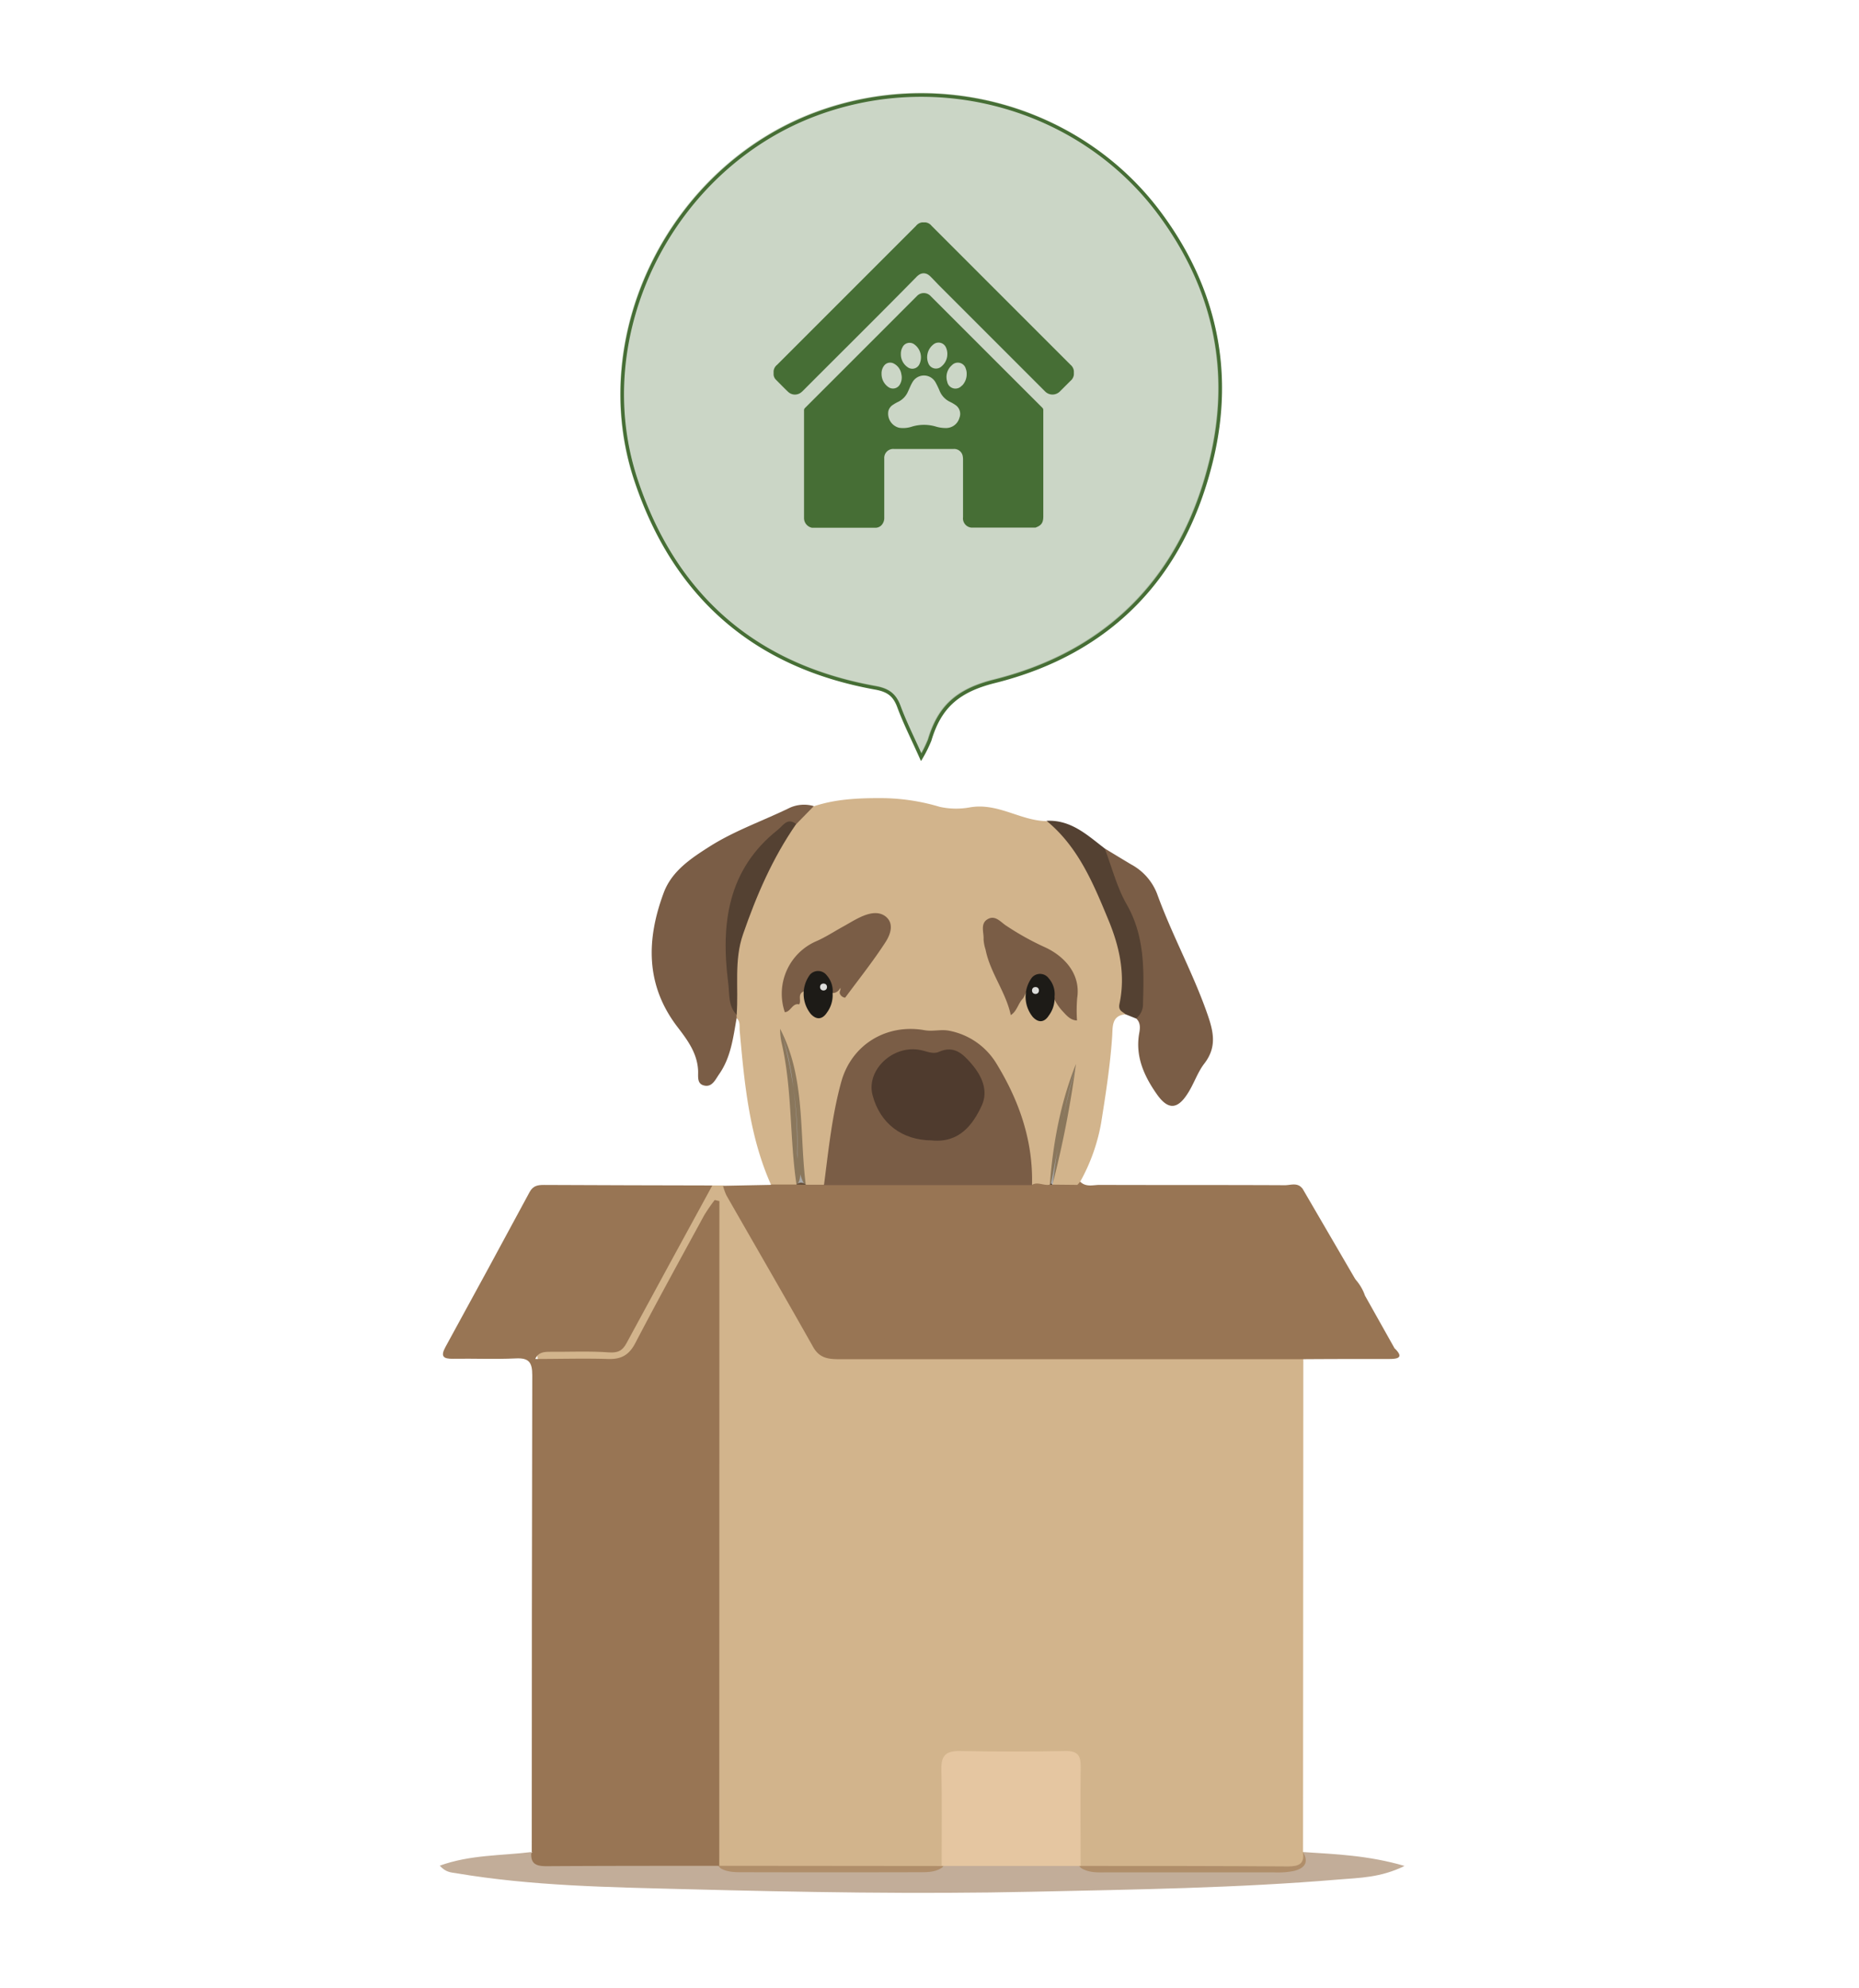 <svg xmlns="http://www.w3.org/2000/svg" viewBox="0 0 535 572"><defs><style>.cls-1{fill:tan;}.cls-11,.cls-2{fill:#466e35;}.cls-2,.cls-3{stroke:#466e35;stroke-miterlimit:10;}.cls-2{opacity:0.28;}.cls-3{fill:none;}.cls-4,.cls-5{fill:#987554;}.cls-5{opacity:0.59;}.cls-6{fill:#7a5d46;}.cls-7{fill:#544132;}.cls-8{fill:#e5c6a1;}.cls-9{opacity:0.34;}.cls-10{fill:#4f3b2e;}.cls-12{fill:#1d1b17;}.cls-13{fill:#dddddb;}</style></defs><title>abandono</title><g id="abandono"><path class="cls-1" d="M205,341.1l3.07,0c2.72,1.88,4,4.83,5.56,7.57,6.95,12.3,14,24.52,21,36.8,1.69,3,3.68,4.07,7.11,4.05,35.12-.23,70.23.17,105.34-.25,7.66-.1,15.31.27,23,.18,1.85,0,3.7-.06,5,1.56L375,532.9c1.73,3,.46,4.65-2.54,5.43a23.5,23.5,0,0,1-5.92.42q-23.83,0-47.66,0c-2.62,0-5.32.24-7.73-1.22-2-1.94-1.82-4.53-1.86-7-.1-6.47-.09-12.94,0-19.41,0-3.61-1-5.55-5.1-5.47-8.62.16-17.25.13-25.88,0-4.14-.05-5.56,1.78-5.51,5.7q.12,9.45,0,18.91c0,2.46.2,5-1.65,7.09-2,1.42-4.4,1.35-6.71,1.36q-25.37.06-50.73,0c-2.15,0-4.33,0-6.29-1.1-2.72-2.5-2-5.84-2-8.91q-.09-48.17,0-96.32,0-38.17,0-76.36a18,18,0,0,0-.41-5.89,14.05,14.05,0,0,0-2.68,4.24c-5.72,10.71-11.49,21.39-17.41,32-2.47,4.43-5.85,6.57-10.9,6.29-6.28-.36-12.63.74-18.87-.73-1.23-2.91-.67-3.91,2.95-4.27a68.71,68.71,0,0,1,13.9-.07c4.83.49,7-1.68,9.17-5.64,6.24-11.5,13-22.67,18.57-34.55C200.77,344.94,202.22,342.36,205,341.1Z"/><path class="cls-2" d="M265,217.74c-2.45-5.49-4.7-9.91-6.4-14.54-1.24-3.37-3.1-4.76-6.74-5.42-34.69-6.22-57.72-26.31-68.88-59.61-14.08-42,10.19-90.1,51.82-105.55,36.3-13.47,76.63-1.1,98.7,28.5,15.83,21.23,21.29,45.17,15,71.15-8.13,33.5-29.26,55.35-62.43,63.63-10.72,2.68-15.82,7.48-18.64,16.91A37,37,0,0,1,265,217.74Z"/><path class="cls-3" d="M265.13,217.9c-2.45-5.49-4.69-9.91-6.4-14.54-1.24-3.37-3.1-4.76-6.74-5.42-34.69-6.22-57.72-26.31-68.88-59.6C169,96.32,193.3,48.23,234.94,32.78c36.3-13.46,76.62-1.1,98.69,28.5,15.83,21.23,21.3,45.17,15,71.15-8.12,33.51-29.26,55.35-62.43,63.63-10.72,2.68-15.82,7.48-18.64,16.92A37.64,37.64,0,0,1,265.13,217.9Z"/><path class="cls-1" d="M324,291.86c-4.13.26-3.75,3.61-3.92,6.19-.56,8.46-1.87,16.81-3.2,25.16a54,54,0,0,1-6,16.79,2.63,2.63,0,0,1-1.54,1.88c-2.23.6-4.42.89-6.41-.7A207.34,207.34,0,0,1,309.58,307c-3.46,11-4.8,22.47-7.15,33.72-1.88,2.07-3.85,1.51-5.86.23-1-1.44-.95-3.13-1.1-4.78a65.6,65.6,0,0,0-9.56-28.61c-3.67-6-9-9.78-16.43-9.45a27.8,27.8,0,0,1-4-.29c-11.13-1.08-19.51,4.62-22.38,15.44-1.87,7.08-2.31,14.44-3.74,21.61-.48,2.41-.5,5-2.64,6.81a4.71,4.71,0,0,1-4.94-.31c-2.07-3.57-2.41-7.51-2.28-11.51a107.87,107.87,0,0,0-1.2-16.86,75.87,75.87,0,0,0-3-14.61,116.06,116.06,0,0,1,4.08,33.15c-.1,3.33,2.41,6.86-.5,10.05-2.48,1.06-4.88,1.43-7-.71-6.27-14.09-7.65-29.17-9-44.26-.11-1.28.25-2.68-.92-3.69a3.08,3.08,0,0,1-1-1.3c-1.18-10.52-.4-20.76,4-30.59,3.69-8.3,6.88-16.85,12.69-24a20.24,20.24,0,0,1,6.44-5c6.33-2.12,12.77-2.41,19.47-2.39a59.41,59.41,0,0,1,16.85,2.5,21.88,21.88,0,0,0,8.6.18c8.15-1.47,14.65,3.85,22.2,3.94A12.88,12.88,0,0,1,309,242a104.81,104.81,0,0,1,14.32,31.57C324.88,279.65,324.38,285.75,324,291.86Z"/><path class="cls-4" d="M221.87,340.83l7.35,0a1.91,1.91,0,0,1,2.67.06h5.22c1.86-1.81,4.24-1.73,6.55-1.74q23.39-.07,46.78,0c2.32,0,4.68,0,6.54,1.78,1.71-1,3.44.34,5.15-.07.25-.4.5-.41.75,0l7.1.07c2.11,1.71,4.64,1.38,7.11,1.55,6.05.4,12.23-1.17,18.16,1.15,4.66,4.13,4.66,4.13,9.61-.08a11.09,11.09,0,0,1,5.8-1.1c8.06.14,16.11-.14,24.16-.5L390,368c.75,1.8.29,4.32,2.94,5l8.37,14.91c-5.29,2.7-10,1.18-11.25-3.84-.28-1.14.16-1.29-.69-.27-1.43,1.72-3.54,1.62-5.5,1.86-4.13.49-8.25,1-12.06,2.84a11,11,0,0,1-6.34,1c-14.1-1.93-28.19.78-42.28,0-2.65-.14-5.32.28-7.94-.45-7.6-4-15.19-3.71-22.76.11a88.69,88.69,0,0,1-17,0,39.41,39.41,0,0,0-30.2-.26c-7.51,1.31-8.85.54-11.33-6.48-.28-1.87-.49-3.8-2.69-4.56-3.55-2.93-4.93-7.09-6.39-11.21-.12-2.1-.74-3.92-2.82-4.91-2.87-3-6.1-5.83-5.86-10.57,1.16-4.42,3.31-7.49,8.94-5.54-.81-1.7-2.06-1.44-2.75-2.1a1.87,1.87,0,0,1-.45-2.66Z"/><path class="cls-4" d="M205,341.1c-8.24,15.12-16.51,30.22-24.69,45.37-1.18,2.19-2.48,2.85-5.11,2.66-5.63-.41-11.31-.13-17-.17-1.75,0-3.35.19-4.15,2.05,1.92,2,1.78,4.58,1.78,7.06q.06,63.85,0,127.72c0,2.46.23,5.05-1.8,7l-1,.11q0-68.61.15-137.23c0-3.72-1-5-4.79-4.8-6,.28-12,0-18,.1-2.79.05-3.69-.65-2.2-3.38q12.21-22.28,24.25-44.64c1-1.81,2.36-2,4.11-2Q180.79,341.06,205,341.1Z"/><path class="cls-5" d="M311,536.9c19.9,0,39.79,0,59.69.14,3.1,0,4.81-.73,4.28-4.14,9.36.62,18.77.94,29.25,4-6.9,3.4-13,3.41-19,3.91-29.22,2.46-58.52,2.87-87.82,3.51-33.49.74-67,.13-100.41-.74-21.94-.57-43.94-.91-65.69-4.58-1.46-.24-3-.22-4.74-2.18,8.82-3.18,17.75-2.85,26.42-3.92l-.1.27c2.6,1.83,5.57,2,8.6,2,12.64,0,25.28,0,37.92,0,2.63,0,5.37-.27,7.59,1.69l64,.06c1.7-1.66,3.87-1.77,6-1.79q13.94-.12,27.87,0C307.12,535.15,309.28,535.28,311,536.9Z"/><path class="cls-6" d="M212,292a4.39,4.39,0,0,0,0,.89c-1,5.65-1.65,11.41-5.1,16.28-1,1.45-1.91,3.55-4,3.22-2.48-.38-1.9-2.69-2-4.45-.26-4.93-3.08-8.73-5.89-12.39-9.3-12.11-9-25.23-4-38.67,2.36-6.34,8-10,13.5-13.49,7.2-4.5,15.25-7.28,22.86-11a10,10,0,0,1,6.84-.44l-5,5.12C219.06,243.35,212.35,252,211,264A87.41,87.41,0,0,0,212,292Z"/><path class="cls-6" d="M317.93,244.14c2.54,1.54,5.07,3.08,7.62,4.6a16.23,16.23,0,0,1,7.44,8.42c4.23,11.72,10.29,22.66,14.42,34.44,1.84,5.22,2.87,9.65-.82,14.43-2,2.59-3,5.9-4.84,8.69-2.91,4.55-5.62,4.65-8.78.19-3.71-5.26-6.33-11-5.1-17.7.28-1.52.35-3-.89-4.15-.32-2.33.34-4.6.49-6.9.58-8.89-.37-17.44-4.71-25.43-2.28-4.21-3.1-9.06-5.49-13.25C316.61,246.32,316.21,245,317.93,244.14Z"/><path class="cls-4" d="M235,381c.73,6,4.34,8,10,7a63.36,63.36,0,0,1,30,0h18a35.61,35.61,0,0,1,22,0c10.77-.39,21.55.62,32.33-.85a44.66,44.66,0,0,1,14.36.61c3.75.71,7.72.78,11.51-1.63,2.34-1.49,5.66-1.6,8.58-2s6.65,1,8.12-3.56c.32-1,3.1-1,4,.25,1.25,1.86-.87,1.85-1.93,2.37-2.4,1.17-1.19,2.41.18,3.21a14.78,14.78,0,0,0,9.18,1.54c2.65,2.57,1.23,3.09-1.51,3.09-8.23,0-16.46,0-24.69.06q-66.82,0-133.65,0c-3.18,0-5.67-.33-7.46-3.5-8.22-14.59-16.63-29.06-24.94-43.6a15.31,15.31,0,0,1-1-2.79l13.84-.27A2.59,2.59,0,0,0,223,343c.26.75-.1,1.57-.7,1.55-4.61-.12-5.11,3-5.3,6.45,0,4.54,3.46,7,6,10,1.91,1.12,2.05,3.3,3,5,1.41,4,2.69,8,6,11C233.77,377.73,234.32,379.41,235,381Z"/><path class="cls-7" d="M317.93,244.14c2.06,5.39,3.49,11.14,6.32,16.09,5.16,9,5,18.69,4.69,28.47a5.18,5.18,0,0,1-2,4.36l-3-1.2c-.88-.8-2.18-1-1.77-3,1.8-8.44,0-16.55-3.25-24.32-4.31-10.42-8.65-20.9-17.74-28.36C308.22,235.82,312.92,240.3,317.93,244.14Z"/><path class="cls-4" d="M336,345c-6.61-1.89-13.37-.63-20.06-1-2.42-.13-5.1.25-5.94-3,.29-.32.58-.64.86-1,1.66,1.68,3.77.93,5.67.94,17.75.06,35.5,0,53.25.09,1.69,0,3.68-.89,5.06,1-7.2,2.34-14.63,2.11-22.05,2a26.33,26.33,0,0,0-8.79,1A6,6,0,0,1,336,345Z"/><path class="cls-4" d="M392.9,373c-4.85.62-3.69-2.3-2.94-5A13.79,13.79,0,0,1,392.9,373Z"/><path class="cls-4" d="M207,536.87c-16.6,0-33.2,0-49.8.1-2.85,0-4.51-.65-4.3-3.78,1.78-1.8,1.08-4.08,1.08-6.16q.06-68,0-136c7,0,14-.21,21,0,3.82.13,6.07-1.14,7.87-4.6,6.45-12.35,13.17-24.56,19.83-36.79a52.24,52.24,0,0,1,3-4.36l1.36.31Z"/><path class="cls-8" d="M311,536.9l-40,0c0-9.29.12-18.59-.08-27.88-.08-3.94,1.41-5.25,5.26-5.19,10.12.18,20.25.2,30.37,0,3.6-.07,4.52,1.29,4.46,4.66C310.88,518,311,527.44,311,536.9Z"/><path class="cls-6" d="M297,341l-59.87,0c1.3-10,2.31-20.09,5-29.8,3-10.67,13-16.69,23.89-14.78,2.53.45,4.89-.35,7.39.21a20.37,20.37,0,0,1,13.44,9.54C293.31,316.77,297.35,328.25,297,341Z"/><path class="cls-6" d="M230,289c-2-.47-2.4,2.16-4.14,2.24a16.47,16.47,0,0,1,8.91-20.35c2.72-1.16,5.23-2.83,7.84-4.26,1.59-.88,3.14-1.85,4.78-2.64,2.47-1.17,5.34-2,7.54-.24,2.51,2.07,1.24,5.29-.08,7.32-3.58,5.54-7.71,10.71-11.62,16a1.82,1.82,0,0,1-1.55-1.22c-.16-.56.36-1.05.15-1.61a2.55,2.55,0,0,1-1.83,1.48c-2.47-.12-4.63-2.49-7.31-1a18.22,18.22,0,0,0-1.72.7C229.54,286.36,230.66,287.93,230,289Z"/><path class="cls-6" d="M290.89,292.08c-1.42-6.67-5.93-12.15-7.26-18.86a12.08,12.08,0,0,1-.57-2.91c.13-2-1.09-4.65,1.32-5.91,2.15-1.12,3.67,1,5.26,2a79.64,79.64,0,0,0,10.84,6.05c5.1,2.24,10.67,7.26,9.52,14.76a42.82,42.82,0,0,0-.05,6.42c-1.8-.06-2.88-1.29-4-2.51a13.94,13.94,0,0,1-2.78-4.22,4.39,4.39,0,0,0-2.3-1.9,8.27,8.27,0,0,0-4.31-.51c-1.44.4-1.44,1.91-2.19,2.84C293,288.74,292.66,291,290.89,292.08Z"/><path class="cls-7" d="M212,292c-2.57-2.64-2-6.22-2.45-9.34-2.12-16.8-.17-32.45,14.3-43.9,1.49-1.17,2.73-3.64,5.28-1.65-6.77,9.76-11.42,20.51-15.29,31.71C211.19,276.44,212.6,284.27,212,292Z"/><path class="cls-9" d="M231.89,340.91l-2.67-.06c-2-13.42-1.19-27.15-4.21-40.47a18.09,18.09,0,0,1-.5-4.35C231.84,310.18,230,325.86,231.89,340.91Z"/><path class="cls-9" d="M302.88,340.9l-.38,0-.37,0c.9-11.92,3.05-23.57,7.52-34.75A291.84,291.84,0,0,1,302.88,340.9Z"/><path class="cls-4" d="M275,388H245a9.45,9.45,0,0,1,8-3.05q7,.3,14,0A9.48,9.48,0,0,1,275,388Z"/><path class="cls-4" d="M315,388H293C298.58,383.61,309.4,383.61,315,388Z"/><path class="cls-4" d="M217,351c-1.86-5.6-1.51-6.13,4.35-7.1A6,6,0,0,0,223,343c1.62.53,4.73-1.24,4.58,1.82-.14,2.91-3.13,2.54-5.05,1.79C217.88,344.74,219.31,350.13,217,351Z"/><path class="cls-4" d="M308.94,345.28c0,2.43-1,3.63-3.28,3.67-2.74,0-3.91-2.05-4.31-4.06-.44-2.28,1.8-1.89,3.17-1.87C306.37,343.05,308.81,342.28,308.94,345.28Z"/><path class="cls-4" d="M336,345h8a4,4,0,0,1-8,0Z"/><path class="cls-4" d="M226,366c-1.58-1.31-2-3.33-3-5C225.81,361.57,225.87,363.79,226,366Z"/><path class="cls-4" d="M235,381l-3-4C234.56,377.14,235.09,378.82,235,381Z"/><path class="cls-10" d="M268.18,328.14c-8.59-.05-14.9-4.85-17.06-13-1.93-7.21,5.87-14.63,13.81-13,1.79.35,3.55,1.29,5.32.5,4.34-1.93,6.9.63,9.36,3.49,3,3.48,4.86,7.73,2.95,11.93C280,323.65,276,328.94,268.18,328.14Z"/><path class="cls-11" d="M222.63,107.78v-1a2.67,2.67,0,0,1,1-1.8q20-20,40-40a2.65,2.65,0,0,1,1.8-1h.87a2.65,2.65,0,0,1,1.8,1q20,20,40,40a2.67,2.67,0,0,1,.95,1.8v1a2.69,2.69,0,0,1-1,1.83c-1,1-2,2-3,3a3,3,0,0,1-4.31,0l-.34-.34q-15-15-30.06-30.06c-.83-.84-1.63-1.72-2.47-2.55a4.35,4.35,0,0,0-.74-.62,2.34,2.34,0,0,0-2.61,0,4.69,4.69,0,0,0-.89.77c-10.72,10.9-21.59,21.64-32.38,32.46a6.22,6.22,0,0,1-.71.65,2.85,2.85,0,0,1-3.74-.18c-1.21-1.15-2.37-2.35-3.54-3.53A2.3,2.3,0,0,1,222.63,107.78Z"/><path class="cls-11" d="M300,117.35q-16.08-16.06-32.15-32.14a2.71,2.71,0,0,0-4,0q-16.08,16.1-32.17,32.17a.89.89,0,0,0-.29.7q0,15.44,0,30.89a3,3,0,0,0,.07.73,2.85,2.85,0,0,0,2.2,2.15h18.47a2.4,2.4,0,0,0,1.87-1.15,3,3,0,0,0,.48-1.75V138.89c0-2.31,0-4.62,0-6.93a2.59,2.59,0,0,1,2.78-2.78h17.2a2.5,2.5,0,0,1,2.62,2.17,5.15,5.15,0,0,1,.07,1v16.46a2.68,2.68,0,0,0,2.35,3H298c1.71-.62,2.25-1.39,2.25-3.25q0-15.27,0-30.54A.91.91,0,0,0,300,117.35ZM268.77,99a2.32,2.32,0,0,1,3.45.94,4.39,4.39,0,0,1,.41,2,4.54,4.54,0,0,1-1.69,3.5,2.34,2.34,0,0,1-3.76-.88A4.65,4.65,0,0,1,268.77,99Zm-8.92.69A2.28,2.28,0,0,1,263,99a4.6,4.6,0,0,1,1.59,5.82,2.26,2.26,0,0,1-3.33.87,4.48,4.48,0,0,1-2-3.87A3.78,3.78,0,0,1,259.85,99.72Zm-6.15,7.83a3.59,3.59,0,0,1,.67-2.22,2.18,2.18,0,0,1,2.76-.74,4.08,4.08,0,0,1,2.26,3.08,4,4,0,0,1-.34,2.85,2.28,2.28,0,0,1-3.39.88A4.57,4.57,0,0,1,253.7,107.55Zm22.43,12.64a4,4,0,0,1-4,3,9.73,9.73,0,0,1-2.76-.41,12,12,0,0,0-6.91,0,7.91,7.91,0,0,1-3.68.34,4.18,4.18,0,0,1-3.1-4.9,3,3,0,0,1,1.37-1.75,10.29,10.29,0,0,1,1.4-.8,5.85,5.85,0,0,0,2.87-3c.43-.89.76-1.81,1.27-2.65a3.8,3.8,0,0,1,6.63,0,24.26,24.26,0,0,1,1.21,2.52,6,6,0,0,0,3,3.13,10.33,10.33,0,0,1,1.44.83A3.08,3.08,0,0,1,276.13,120.19Zm.7-9.24a2.4,2.4,0,0,1-4.23-1.08,4.47,4.47,0,0,1,1.34-4.75,2.36,2.36,0,0,1,4,1,3.83,3.83,0,0,1,.26,1.5A4.72,4.72,0,0,1,276.83,111Z"/><path class="cls-12" d="M239.62,285.94a8.41,8.41,0,0,1-1.63,5.41c-1.3,2-3,2.19-4.65.41a9.21,9.21,0,0,1-.24-11.31,3.11,3.11,0,0,1,4.81.17A6.92,6.92,0,0,1,239.62,285.94Z"/><circle class="cls-13" cx="237" cy="284" r="1"/><path class="cls-12" d="M303.49,286.77a8.34,8.34,0,0,1-1.63,5.41c-1.3,2.05-3,2.2-4.65.42a9.23,9.23,0,0,1-.24-11.31,3.1,3.1,0,0,1,4.81.17A6.89,6.89,0,0,1,303.49,286.77Z"/><circle class="cls-13" cx="298" cy="285" r="1"/></g></svg>